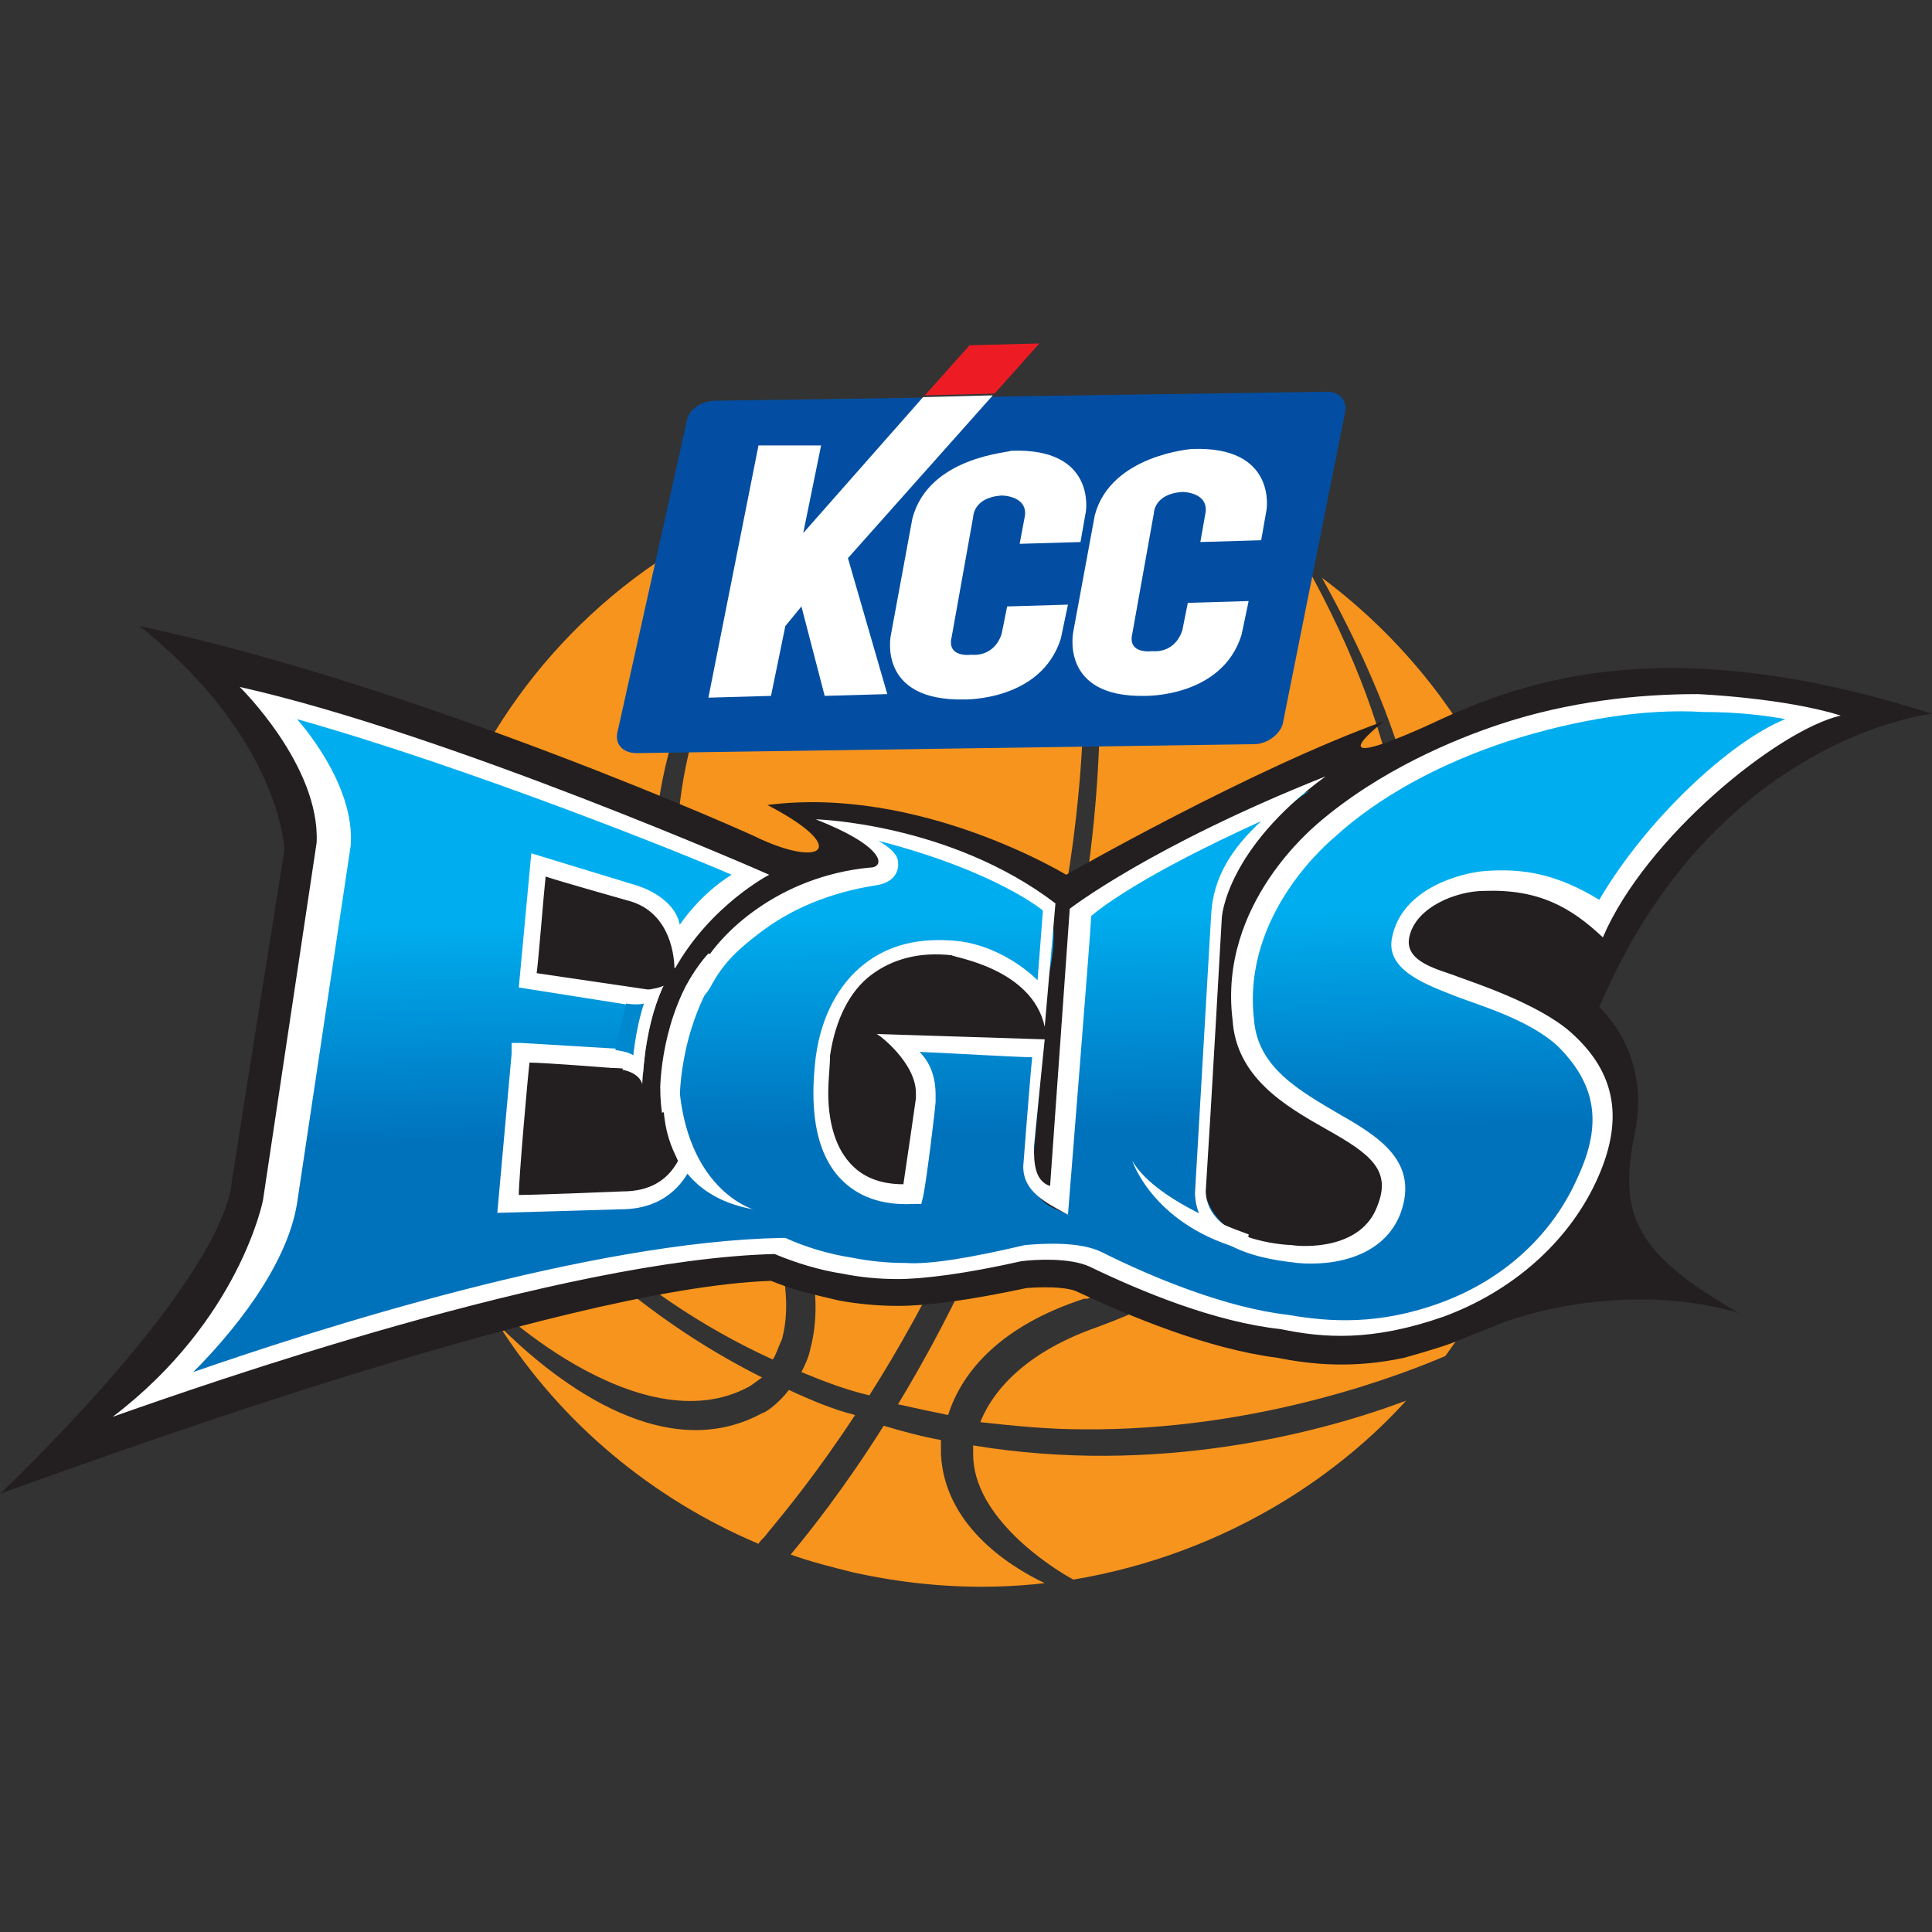 <?xml version="1.0" encoding="utf-8"?>
<!-- Generator: Adobe Illustrator 27.9.4, SVG Export Plug-In . SVG Version: 9.03 Build 54784)  -->
<svg version="1.1" id="_레이어_1" xmlns="http://www.w3.org/2000/svg" xmlns:xlink="http://www.w3.org/1999/xlink" x="0px"
	 y="0px" viewBox="0 0 108 108" style="enable-background:new 0 0 108 108;" xml:space="preserve">
<rect x="0" y="0" width="108" height="108" fill="#333333" stroke="none"/>
<style type="text/css">
	.st0{fill:#F7941D;}
	.st1{fill:#034EA2;}
	.st2{fill:#FFFFFF;}
	.st3{fill:#ED1C24;}
	.st4{fill:#231F20;}
	.st5{fill:url(#SVGID_1_);}
	.st6{fill:#0088CE;}
</style>
<g>
	<path class="st0" d="M43.2,76c0.2-0.3,0.3-0.7,0.5-1.1c0.6-2.1,0.4-6.1-4-12.9c-0.1-0.2-10.8-18.8,7.6-35.3
		c-3.2,0.8-6.4,2.1-9.3,3.9c-7.2,4.4-12.2,11.4-14.2,19.6c-0.5,2.3-0.8,4.6-0.8,6.9l0.1,0C28.6,66.1,35.3,72.4,43.2,76L43.2,76z"/>
	<path class="st0" d="M41.9,77.5c0,0,0.3-0.2,0.7-0.5c-6.8-3.4-13.6-9.2-19.5-18.7c0.1,5,1.5,9.8,4,14.2l0-0.1
		C27.1,72.6,35.7,80.9,41.9,77.5L41.9,77.5z M41.1,61.2c2.1,3.3,3.5,6.2,4.1,8.8l6.3-44c-1,0.1-2,0.3-3,0.5
		C30.4,42.2,40.7,60.5,41.1,61.2L41.1,61.2z M45.3,75.4c-0.1,0.5-0.3,0.9-0.5,1.3c1.2,0.5,2.5,1,3.8,1.3
		C55,67.9,63.4,49.5,59.7,26.2c-2.7-0.4-5.5-0.5-8.2-0.2l-6.3,44C45.7,72.1,45.7,73.9,45.3,75.4z M78.2,58.8
		c-4.3,11.2-15.9,15-16.9,15.4c-3.7,1.3-5.7,3.3-6.5,5.3c1.8,0.2,3.8,0.4,5.7,0.4c10,0.1,18.2-3.2,20.3-4.1
		c2.4-3.3,4.2-7.1,5.1-11.2c2.9-12.5-2.2-25-12-32.3C79.5,42.4,81.3,50.8,78.2,58.8L78.2,58.8z"/>
	<path class="st0" d="M44.1,77.7L44.1,77.7c-0.7,0.9-1.4,1.3-1.5,1.3c-5.7,3.1-12-2.2-14.7-4.9c3.5,5.5,8.6,9.7,14.5,12.2
		c0.1-0.2,0.3-0.3,0.5-0.6c1-1.2,2.8-3.4,4.9-6.6C46.6,78.8,45.4,78.3,44.1,77.7L44.1,77.7z M52.6,81.3c0-0.3,0-0.6,0-0.8
		c-1.1-0.2-2.2-0.5-3.2-0.8c-2.2,3.5-4.2,6-5.2,7.2c1.1,0.4,2.3,0.7,3.5,1c3.6,0.8,7.2,1,10.7,0.6C56.3,87.5,52.8,85.2,52.6,81.3
		L52.6,81.3z"/>
	<path class="st0" d="M54.4,80.8c0,0.2,0,0.4,0,0.5c0,3.5,4.3,6.3,5.6,7c4.2-0.7,8.2-2.2,11.8-4.4c2.6-1.6,4.9-3.5,6.8-5.6
		C73.8,80.1,64.7,82.5,54.4,80.8L54.4,80.8z M50.2,78.5c0.9,0.2,1.8,0.4,2.8,0.6c0.8-2.5,3-5,7.6-6.5l0.1,0h0.1
		C60.8,72.5,72.7,68.7,77,58c3-7.4,1.6-16.4-4.1-26.6c-3.3-2.2-7-3.8-10.8-4.7c-0.5-0.1-1-0.2-1.6-0.3
		C64.3,49.7,56.5,68.1,50.2,78.5L50.2,78.5z M44.1,77.7L44.1,77.7L44.1,77.7L44.1,77.7z"/>
	<path class="st1" d="M70.1,41.6c0.7,0,1.4-0.5,1.6-1.1L75.2,23c0.1-0.6-0.3-1.1-1-1.1L40,22.4c-0.8,0-1.5,0.5-1.6,1.1L34.5,41
		c-0.1,0.6,0.3,1.1,1.1,1.1C35.6,42.1,70.1,41.6,70.1,41.6z"/>
	<path class="st2" d="M51,29l-1.2,6.5c0,0-0.8,3.7,4.1,3.6c0,0,4.3,0.1,5.4-3.4l0.4-1.9l-3.4,0.1L56,35.4c0,0-0.3,1.3-1.7,1.2
		c0,0-1.4,0.2-1.1-1l1.2-6.7c0,0,0-1.1,1.6-1.2c0,0,1.4,0,1.3,1.1L57,30.4l3.4-0.1l0.3-1.7c0,0,0.6-3.6-4.2-3.4
		C56.5,25.3,51.9,25.5,51,29L51,29z M61.2,28.8L60,35.3c0,0-0.8,3.7,4,3.6c0,0,4.3,0.1,5.4-3.4l0.4-1.9l-3.4,0.1l-0.3,1.5
		c0,0-0.3,1.3-1.7,1.2c0,0-1.4,0.2-1.1-1l1.2-6.7c0,0,0-1.1,1.6-1.2c0,0,1.4,0,1.3,1.1l-0.3,1.7l3.4-0.1l0.3-1.7
		c0,0,0.6-3.6-4.2-3.4C66.7,25.1,62.1,25.4,61.2,28.8L61.2,28.8z"/>
	<path class="st2" d="M55.5,22.1l-3.9,0.1l-6.7,7.6l1-4.9l-3.5,0L39.6,39l3.5-0.1l0.8-3.9l0.9-1.1l1.3,5l3.5-0.1l-2.2-7.6L55.5,22.1
		"/>
	<path class="st3" d="M58.1,19.2l-3.9,0.1l-2.5,2.8l3.9-0.1L58.1,19.2z"/>
	<path class="st4" d="M7.8,35c7.9,6.3,8.1,12.5,8.1,12.5c0,0.1-3,18.7-3,19C11.6,72.6,0,83.5,0,83.5C4,82.1,31.2,72,43.1,71.6
		c1.2,0.5,2.5,0.8,3.8,1.1c1.1,0.2,2.2,0.3,3.3,0.3c1.6,0,3.9-0.3,7.2-1c1.4-0.1,2.4,0,2.8,0.2c3,1.4,7.3,3.2,11.2,3.7
		c2,0.4,4.3,0.6,7.1,0c0,0,1.8-0.5,2.6-0.8c1-0.4,3-1.2,3-1.2c3.7-1.3,8.8-1.8,13.1-0.5c-5.7-3.3-6.8-5.4-5.8-10.1c0.9-4.5-2-7-2-7
		C95.8,41.2,108,39.9,108,39.9c-15.6-5-23.6-1.5-28.3,0.7c-6.5,2.9-2.3-0.3-2.3-0.3c-7.5,2.7-17.8,8.6-17.8,8.6s-8.2-5-16.7-3.9
		c4.6,2.4,3.1,3.5-0.4,1.9C42.4,46.8,23.4,38.3,7.8,35L7.8,35z"/>
	
		<linearGradient id="SVGID_1_" gradientUnits="userSpaceOnUse" x1="-274.35" y1="209.525" x2="-274.35" y2="197.265" gradientTransform="matrix(1 -1.692889e-02 -1.692889e-02 -1 332.792 255.905)">
		<stop  offset="0" style="stop-color:#00AEEF"/>
		<stop  offset="1" style="stop-color:#0072BC"/>
	</linearGradient>
	<path class="st5" d="M94.9,39.2c-3.4-0.2-7.4,0.5-10.9,1.6c-3.4,1.1-7.4,3-10.3,5.5c0,0-5.1,4.3-4.4,10.6c0.4,6,10.2,5.8,8.4,10.6
		c-0.9,2.4-3.6,2.7-5.3,2.5c0,0-4.6-0.1-5.2-3.9c0.3-4.7,0.7-11.6,0.9-14.9c0,0,0,0,0,0c-0.1-3.7,5.1-7,5.1-7
		c-11.1,4.8-12.6,6.8-12.6,6.8l-1.1,16.8c-1-0.4-1.8-0.8-1.8-2.2l0.6-7l-8.3-0.5c0,0,2.1,0.9,1.9,3.3c0,0-0.6,4.4-0.7,5.3
		c-1.6,0.1-2.9-0.4-3.8-1.4c-1.6-1.8-1.4-4.7-1.2-6.3c0.3-2.1,1.2-3.8,2.5-4.8c1.3-1,2.9-1.4,4.8-1.2c2.7,0.3,4.8,2.7,4.8,2.7
		s1.2-3.5,0.2-5.2c-0.9-1.6-10.7-4.1-10.7-4.1s3.9,1.5,1,2.5c-2.5,0.4-4.8,1.4-6.7,2.8c-1.3,1-2.3,2.2-3.1,3.7
		c-0.6,0.3-1.5,0.7-2.3,0.4l-7.2-1.1l0.6-6.5l5.9,1.8c2.4,1.2,1.6,2.3,1.6,2.3l3.8-3.5c0,0-16.1-7.1-27.1-9.8c0,0,5.1,3.5,4.4,8
		l-3,20c-0.7,4.7-6.1,9.7-7.2,10.7c5.7-2,23-7.9,34.8-8.2c1.2,0.5,2.4,0.9,3.8,1.1c1,0.2,2,0.3,3,0.3c1.7,0,4.4-0.5,6.8-1
		c0.9-0.1,2.9-0.2,4,0.4c2.6,1.3,6.9,3.1,10.6,3.5c2.7,0.5,5.4,0.6,8.9-0.7c3.5-1.4,6.3-4,7.8-7.2c1.6-3.4,0.9-5.8-1.2-7.9
		c-1.7-1.6-3.9-2.3-6.1-3c-0.2,0-2.5-0.8-2.7-2.6c-0.2-2.1,3.3-2.8,4.4-3c2.8-0.5,4.6,0.6,6.5,1.7c2.3-3.5,8.2-10.4,12.3-11.3
		C100.8,39.8,98.7,39.3,94.9,39.2L94.9,39.2z M34.7,67.1l-6.4,0.2l0.8-8.4l5.1,0.3c2.3,0,3.1,1.2,3.3,1.9c0,1.4,0.3,2.7,0.8,3.8
		C37.9,65.9,36.9,67.1,34.7,67.1z"/>
	<path class="st2" d="M58.4,57.4l0.6-6.9c-5.9-4.5-13.4-4.7-13.4-4.7c3.8,1.5,3.5,2.4,3.5,2.4c0,0,0,0.3-0.5,0.3
		c-5.1,0.5-8.4,3.7-9.4,5.6c-0.8,1.6-2.4,1.3-2.4,1.3l-6.8-1c0.1-0.7,0.4-4.5,0.5-5.4c0.9,0.3,4.8,1.4,4.8,1.4
		c2.5,0.8,2.4,3.8,2.4,3.8c2-3.6,5.3-5.3,5.3-5.3c-0.2-0.1-18-7.9-29.6-10.5c0,0,4.5,4.4,4.3,8.7l-3,20c0,0-1.3,6.7-8.4,12.1
		c5.1-1.8,25.1-8.8,37-9.1c1.2,0.5,2.5,0.9,3.8,1.1c1,0.2,2,0.3,3.1,0.3c1.4,0,3.8-0.3,6.9-1c0.8-0.1,2.7-0.2,3.8,0.3
		c2.9,1.4,7,3.1,10.7,3.5c2.4,0.5,5.1,0.7,9.1-0.7c3.8-1.4,6.9-4.1,8.5-7.5c1.6-3.4,1.2-6.1-1.4-8.4c-1.8-1.6-5.5-2.8-6.3-3.1
		c-1-0.4-3.1-0.8-2.7-2.3c0.4-1.6,2.6-2.5,4.2-2.5c3-0.1,4.8,0.9,6.6,2.6c2.4-5.6,9.8-11.6,13.3-12.4c-3.2-1-8-1.2-8-1.2
		c-3.3,0-7.2,0.4-11.1,1.7c-2.4,0.8-6.6,2.5-10.1,5.5c-0.2,0.2-5.6,4.5-4.8,11c0.2,3.2,2.9,4.8,5.2,6.1c2.5,1.4,3.7,2.3,2.9,4.3
		c-0.9,2.5-4.2,2.3-4.8,2.2h0c-0.2,0-4.7-0.2-4.8-3c0.3-4.6,0.9-15.3,0.9-15.3s0.2-3.8,5.8-7.9c-9.8,3.9-14.3,7.4-14.3,7.4
		l-1.1,15.5c-0.9-0.3-0.9-1.4-0.9-2.2c0-0.1,0.6-6,0.6-6L49,57.8c0.1,0,2.2,1.6,2.2,3.3c0,0.1,0,0.2,0,0.3c0,0-0.5,3.5-0.7,4.8
		c-1.3,0-2.3-0.4-3-1.2c-0.9-1-1.2-2.5-1.2-3.9c0-0.8,0.1-1.5,0.1-2.1c0.3-2,1.1-3.6,2.3-4.5c1.2-0.9,2.7-1.3,4.5-1.1
		C53.2,53.5,57.7,54.1,58.4,57.4L58.4,57.4z M16.6,40.2c9.6,2.7,21.8,7.6,24.3,8.7c-1.8,1.1-2.9,2.8-2.9,2.8
		c-0.3-1.6-2.4-2.2-2.4-2.2l-5.9-1.8L29,55.2l7.6,1.2c0,0,2.2,0.4,3.1-1.2c0.7-1.3,1.4-2,2.7-3c1.8-1.4,4-2.3,6.5-2.7
		c1.5-0.2,1.3-1.3,1.3-1.3c0-0.4-0.4-0.8-1.1-1.2c6.6,1.7,9.2,3.9,9.2,3.9l-0.3,3.9c0,0-1.8-1.9-4.5-2.2c-2.1-0.2-3.8,0.2-5.2,1.3
		c-1.4,1.1-2.4,2.9-2.7,5.2c-0.2,1.7-0.4,4.8,1.3,6.7c1,1.1,2.4,1.6,4.2,1.5l0.4,0l0.1-0.4c0.2-0.9,0.7-5.1,0.7-5.3
		c0-0.2,0-0.3,0-0.4c0-1-0.3-1.8-0.9-2.4c2.2,0.1,5.6,0.3,6.3,0.3c-0.1,0.9-0.5,6.1-0.5,6.1c0,1.4,1.2,2,2.5,2.7
		c0,0,1.3-16.2,1.3-16.7c0.6-0.5,2.9-2.3,9.5-5.3c-1.6,1.5-2.7,3.1-2.8,5.3l-0.9,15.5c0.1,3.6,5.3,3.8,5.7,3.9
		c2.2,0.2,4.9-0.4,5.8-2.8c1-2.8-1.1-4.2-3.4-5.5c-2.2-1.3-4.6-2.6-4.8-5.3c-0.7-6,4.4-10.1,4.5-10.2c2.4-2.2,5.8-4.1,9.8-5.4
		c3.8-1.2,7.6-1.8,10.8-1.6h0c2,0,3.5,0.2,4.6,0.4c-3,1.2-7.7,5.5-10.4,10.1c-2.3-1.4-4.2-1.8-6.5-1.6c-1.1,0.1-4.6,0.9-5.1,3.8
		c-0.3,1.8,2.1,2.6,3.6,3.2c1.3,0.5,4.1,1.3,5.7,2.8c2.1,2.1,2.5,4.3,1.1,7.3c-1.4,3.2-4.1,5.7-7.6,7c-3.5,1.3-6.3,1.1-8.6,0.7h0
		c-3.5-0.4-7.6-2.1-10.4-3.5c-1.2-0.6-3.2-0.5-4.3-0.4h0l0,0c-3,0.7-5.3,1.1-6.7,1c-1,0-2-0.1-3-0.3c-1.3-0.2-2.6-0.6-3.7-1.1
		l-0.1,0h-0.1c-10.7,0.2-26,5.1-32.9,7.5c2.1-2.1,5.2-5.8,5.8-9.4l3-20C19.9,43.8,16.6,40.2,16.6,40.2L16.6,40.2z"/>
	<path class="st2" d="M28.6,58.9l-0.8,8.9l6.9-0.2h0c2.4,0,3.5-1.4,4-2.5l0.1-0.2l-0.1-0.2c-0.5-1.1-0.8-2.3-0.8-3.6V61l0-0.1
		c-0.3-0.8-1.1-2.2-3.8-2.3c0,0-5-0.3-5-0.3l-0.5,0L28.6,58.9L28.6,58.9z M29.6,59.4c0.8,0,4.6,0.3,4.6,0.3c1.9,0,2.6,0.8,2.9,1.5
		c0,1.3,0.3,2.5,0.8,3.7c-0.6,1.1-1.6,1.7-3.1,1.7c0,0-4.9,0.2-5.8,0.2C29,65.9,29.5,60.2,29.6,59.4L29.6,59.4z"/>
	<path class="st2" d="M37.1,61.1c0,0-0.6,5.5,5,6.5c0,0-3.5-1-4.1-6.5 M69.8,69c0,0-5.1-1.7-6.5-4.1c0,0,1.2,3.7,6.4,5L69.8,69
		L69.8,69z"/>
	<path class="st2" d="M38,61.8c0,0-0.2-4.2,2.4-7.9l-0.3-0.9l-1,1.1c-1.3,2-2.1,2.2-2.1,6.7L38,61.8L38,61.8z"/>
	<path class="st2" d="M39.6,53.3c0,0-3.3,3.4-2.6,8.9l0.8-0.2c0,0-0.5-5.4,2.7-8.4C40.5,53.6,39.6,53.3,39.6,53.3z"/>
	<path class="st4" d="M37.7,54.1c0,0-1.7,1.9-1.8,7l1,0.1c0,0-0.1-3.7,1.9-6.9L37.7,54.1L37.7,54.1z"/>
	<path class="st2" d="M37.1,55.1c0,0-1,1.8-1.2,5.5c0,0-0.1-0.6-1.1-0.8c0,0,0.5-2.8,1.2-4.4C36.1,55.3,36.7,55.3,37.1,55.1z"/>
	<path class="st6" d="M35,56.1c0,0,0.6,0.1,1,0c0,0-0.4,1.1-0.6,2.9c0,0-0.2-0.2-1-0.3L35,56.1L35,56.1z"/>
</g>
</svg>
